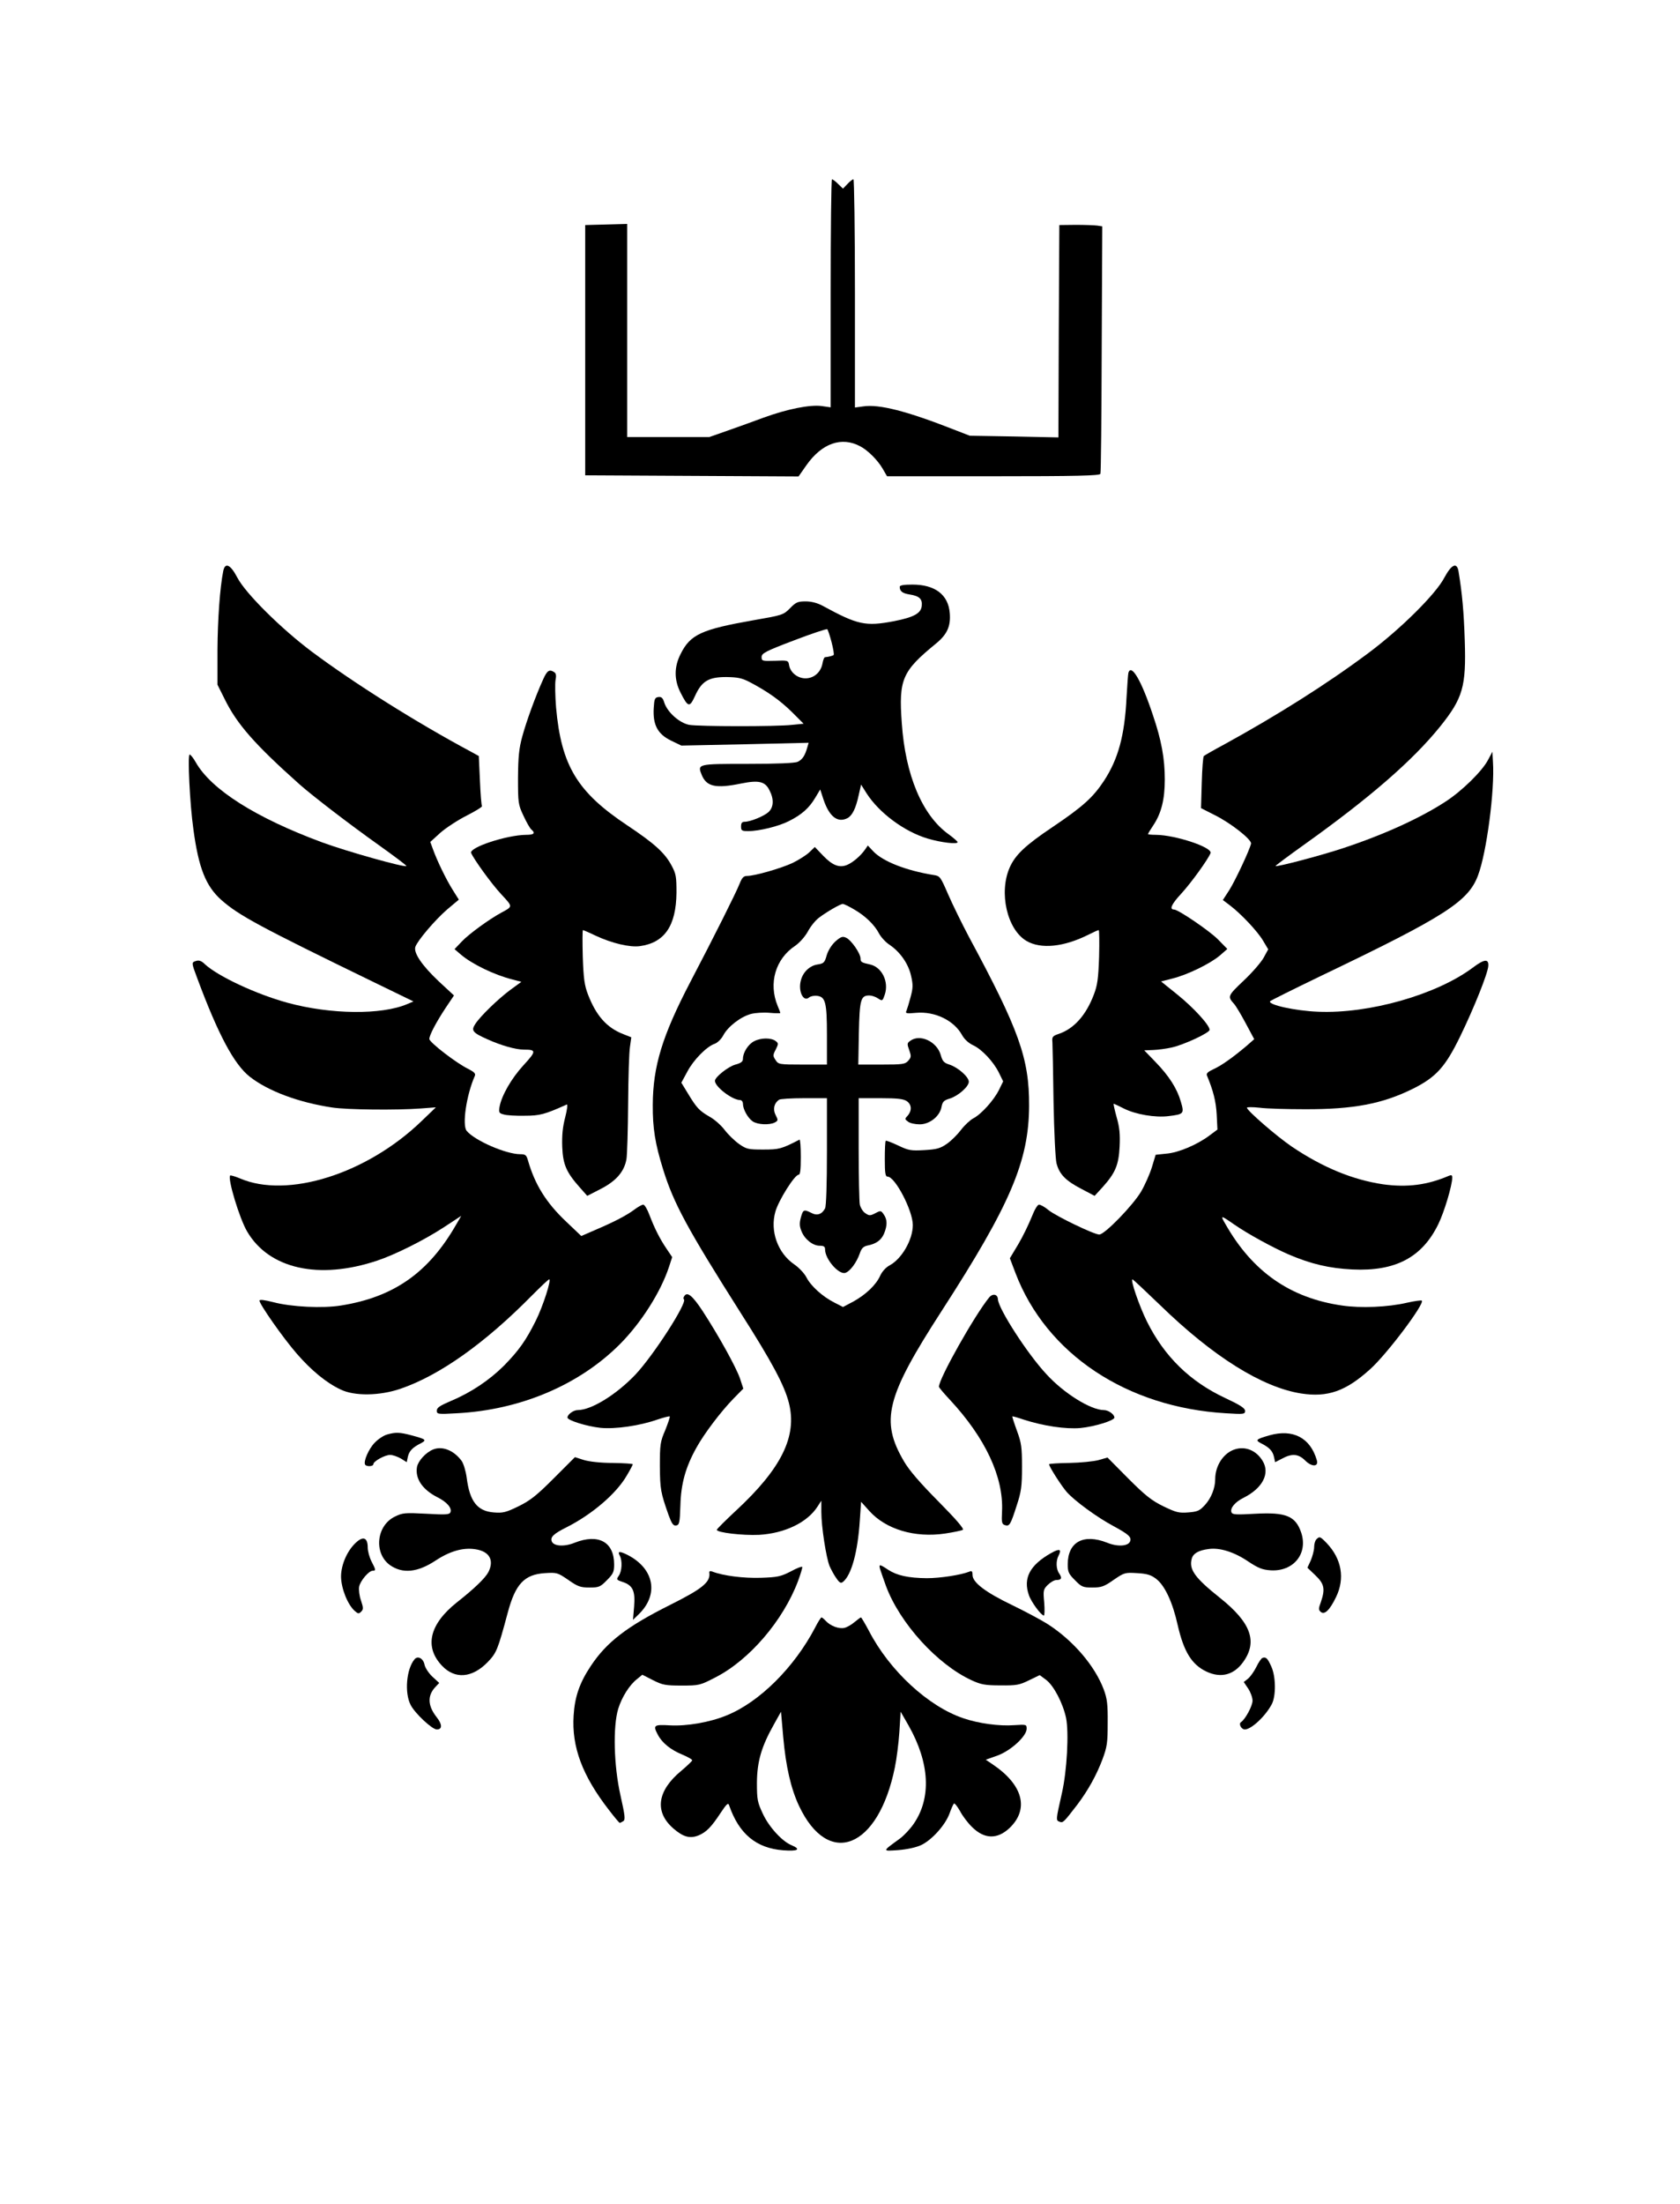 <?xml version="1.0" standalone="no"?>
<!DOCTYPE svg PUBLIC "-//W3C//DTD SVG 20010904//EN"
 "http://www.w3.org/TR/2001/REC-SVG-20010904/DTD/svg10.dtd">
<svg version="1.0" xmlns="http://www.w3.org/2000/svg"
 width="900pt" height="1180pt" viewBox="0 0 900 1180"
 preserveAspectRatio="xMidYMid meet">

<g transform="translate(0,1180) scale(0.1,-0.1)"
fill="#000000" stroke="none">
<path d="M4450 10230 l0 -611 -49 7 c-63 8 -183 -16 -310 -62 -53 -20 -140
-51 -194 -70 l-97 -34 -220 0 -220 0 0 570 0 571 -112 -3 -113 -3 0 -670 0
-670 572 -3 571 -3 42 60 c83 118 189 155 289 101 40 -21 92 -73 118 -117 l25
-43 569 0 c447 0 571 3 574 13 3 6 6 308 7 669 l3 656 -26 4 c-15 2 -67 4
-115 4 l-89 -1 -3 -568 -2 -569 -238 5 -237 4 -85 33 c-252 99 -401 137 -486
124 l-44 -6 0 611 c0 336 -4 611 -8 611 -5 0 -19 -11 -32 -25 l-24 -25 -26 25
c-14 14 -29 25 -33 25 -4 0 -7 -275 -7 -610z"/>
<path d="M1196 8743 c-18 -90 -30 -262 -31 -423 l0 -186 38 -76 c66 -135 162
-244 402 -458 69 -61 264 -211 423 -324 84 -60 151 -110 149 -113 -9 -9 -322
79 -452 127 -354 131 -593 282 -676 428 -13 23 -28 42 -33 42 -12 0 1 -267 20
-400 28 -209 67 -305 150 -379 94 -83 208 -144 819 -441 l210 -102 -33 -14
c-138 -59 -411 -56 -642 7 -168 46 -371 141 -442 206 -18 18 -32 23 -47 18
-26 -8 -26 -8 5 -91 113 -304 198 -463 282 -529 98 -77 262 -138 442 -165 80
-12 344 -15 475 -5 l80 6 -76 -73 c-293 -283 -719 -418 -975 -307 -26 11 -49
17 -51 15 -15 -15 50 -231 91 -300 117 -200 384 -260 696 -156 94 31 251 109
358 179 l93 61 -28 -48 c-147 -256 -333 -387 -616 -432 -98 -16 -266 -8 -364
18 -47 12 -73 15 -73 8 0 -19 126 -199 199 -283 78 -90 159 -157 236 -193 74
-36 209 -34 320 4 211 72 454 245 705 500 47 47 88 86 92 86 13 0 -33 -144
-72 -222 -53 -106 -90 -158 -169 -239 -78 -78 -176 -144 -283 -189 -61 -26
-78 -37 -78 -53 0 -19 5 -20 108 -14 341 18 656 152 874 371 114 115 218 279
262 413 l17 52 -29 43 c-37 54 -66 112 -93 183 -11 30 -26 55 -33 55 -7 0 -28
-12 -47 -26 -41 -31 -108 -66 -209 -109 l-76 -33 -81 77 c-107 101 -168 199
-205 329 -8 27 -13 32 -41 32 -76 0 -244 73 -287 125 -25 30 -2 191 44 295 5
12 -5 21 -36 37 -61 29 -208 142 -208 160 0 20 35 87 87 166 l45 67 -82 76
c-90 85 -135 152 -125 184 11 33 105 144 171 201 l62 52 -32 51 c-35 55 -85
158 -107 220 l-14 38 55 50 c30 26 94 68 142 92 47 24 84 47 80 50 -3 4 -8 65
-11 137 l-6 131 -40 22 c-297 159 -630 369 -855 537 -164 123 -355 312 -399
397 -36 69 -65 83 -75 35z"/>
<path d="M7738 8708 c-45 -88 -236 -277 -408 -405 -221 -165 -486 -332 -770
-488 -58 -31 -108 -60 -111 -63 -4 -4 -9 -68 -11 -143 l-4 -136 71 -36 c86
-42 201 -132 197 -154 -7 -33 -84 -197 -116 -248 l-35 -54 37 -28 c61 -46 149
-140 178 -189 l28 -47 -24 -44 c-13 -24 -61 -80 -107 -123 -86 -82 -88 -85
-52 -125 10 -11 38 -58 63 -105 l45 -84 -41 -36 c-71 -60 -135 -106 -178 -125
-30 -14 -39 -23 -34 -34 34 -82 48 -138 52 -208 l4 -81 -43 -32 c-67 -50 -167
-92 -231 -97 l-57 -6 -20 -66 c-11 -36 -37 -95 -58 -131 -43 -73 -195 -230
-224 -230 -28 0 -229 97 -271 130 -20 17 -43 30 -52 30 -8 0 -24 -27 -40 -68
-15 -37 -46 -102 -71 -144 l-45 -75 30 -79 c165 -433 596 -720 1128 -751 96
-6 102 -5 102 13 0 14 -26 31 -105 68 -189 88 -327 222 -421 411 -41 83 -90
225 -77 225 3 0 70 -63 149 -139 284 -276 546 -439 754 -472 143 -22 239 12
369 129 91 81 294 352 278 368 -3 3 -39 -2 -79 -11 -102 -24 -249 -30 -349
-15 -277 40 -479 181 -623 434 -30 51 -28 51 44 1 75 -52 207 -124 292 -161
121 -52 220 -75 343 -81 230 -11 373 64 460 242 32 65 74 206 75 249 0 14 -4
16 -17 11 -116 -50 -224 -64 -354 -46 -162 24 -323 90 -489 202 -81 55 -240
193 -240 208 0 4 30 4 68 0 37 -5 146 -8 242 -8 261 -1 417 29 580 110 124 62
173 117 252 279 74 152 149 339 151 378 3 40 -22 37 -83 -9 -194 -145 -556
-248 -830 -236 -122 5 -267 37 -256 56 3 4 126 65 273 136 664 318 789 398
841 538 46 121 90 456 80 607 l-3 55 -24 -45 c-32 -60 -139 -165 -227 -222
-135 -88 -330 -177 -548 -249 -117 -39 -356 -102 -363 -96 -1 2 66 52 150 112
355 253 585 453 732 635 122 152 140 214 132 460 -5 154 -14 253 -33 368 -8
54 -37 42 -76 -30z"/>
<path d="M4820 8658 c0 -24 15 -35 53 -41 52 -8 69 -24 65 -61 -4 -40 -42 -61
-149 -82 -153 -29 -194 -20 -383 83 -26 14 -59 23 -89 23 -43 0 -53 -4 -85
-37 -36 -36 -41 -37 -196 -64 -278 -49 -338 -76 -390 -181 -35 -69 -35 -137
-1 -205 41 -81 49 -83 78 -20 36 80 73 102 167 102 62 -1 84 -5 128 -28 95
-50 161 -97 225 -160 l62 -62 -60 -6 c-89 -10 -503 -9 -553 0 -52 10 -116 67
-133 118 -8 27 -16 33 -32 31 -19 -3 -22 -10 -25 -60 -5 -89 21 -138 92 -173
l56 -27 341 7 341 8 -7 -24 c-12 -44 -27 -67 -52 -78 -15 -7 -111 -11 -269
-11 -269 0 -269 0 -244 -61 26 -61 75 -72 211 -44 94 19 128 11 151 -36 25
-48 23 -91 -5 -117 -24 -22 -97 -52 -128 -52 -14 0 -19 -7 -19 -25 0 -22 4
-25 38 -25 59 0 165 26 219 54 68 34 108 70 140 124 l27 45 18 -55 c31 -91 76
-126 129 -98 25 14 44 52 59 122 l13 57 29 -46 c67 -105 203 -206 328 -243 71
-21 160 -32 160 -19 0 4 -22 23 -48 42 -141 101 -232 316 -251 596 -17 234 2
277 183 425 60 49 80 93 74 164 -8 98 -79 152 -200 152 -48 0 -68 -4 -68 -12z
m-365 -297 c9 -35 14 -65 11 -68 -4 -4 -26 -10 -47 -12 -4 -1 -10 -16 -13 -34
-9 -47 -46 -79 -91 -79 -43 0 -82 32 -88 72 -4 24 -7 25 -76 22 -68 -2 -71 -1
-71 20 0 20 20 31 173 89 94 36 175 63 179 60 3 -3 14 -35 23 -70z"/>
<path d="M2910 8163 c-41 -90 -90 -225 -112 -306 -18 -66 -22 -109 -23 -222 0
-133 1 -143 29 -202 16 -35 35 -68 42 -74 24 -20 15 -29 -28 -29 -103 -1 -305
-67 -294 -97 13 -32 110 -167 163 -223 61 -66 61 -63 -2 -97 -63 -34 -172
-113 -210 -153 l-40 -42 35 -30 c59 -50 178 -108 274 -132 l49 -13 -59 -43
c-66 -49 -161 -141 -188 -183 -23 -35 -15 -46 66 -82 73 -33 151 -55 195 -55
67 0 67 -8 -3 -84 -65 -71 -117 -162 -128 -223 -5 -29 -2 -34 22 -40 15 -5 65
-8 112 -7 82 0 108 7 226 60 6 3 3 -24 -8 -68 -14 -53 -18 -97 -16 -159 4 -95
22 -136 95 -218 l39 -44 72 37 c82 42 126 92 138 159 4 23 8 157 9 297 1 140
5 278 10 306 l7 50 -43 17 c-88 34 -145 98 -189 212 -19 49 -24 86 -28 203 -2
78 -2 142 1 142 2 0 33 -13 68 -30 88 -41 183 -63 236 -56 133 18 195 108 197
286 0 84 -2 101 -26 145 -36 68 -91 118 -238 216 -268 178 -353 320 -381 630
-5 62 -6 128 -3 147 5 24 3 37 -7 43 -26 17 -38 9 -59 -38z"/>
<path d="M6045 8198 c-2 -7 -6 -67 -10 -133 -10 -204 -45 -330 -121 -446 -58
-88 -113 -138 -275 -247 -146 -98 -200 -149 -230 -217 -59 -134 -14 -332 90
-393 77 -45 200 -33 333 34 26 13 50 24 54 24 3 0 4 -64 2 -142 -4 -118 -9
-154 -28 -203 -42 -111 -106 -182 -186 -210 -36 -12 -39 -16 -36 -47 1 -18 4
-162 6 -320 3 -159 10 -305 16 -327 15 -58 49 -93 132 -136 l72 -38 44 48 c67
75 85 117 90 216 3 65 0 102 -16 157 -11 40 -18 72 -16 72 3 0 27 -11 54 -25
63 -32 169 -50 240 -41 82 10 85 13 66 77 -20 70 -63 138 -137 214 l-59 61 48
2 c26 1 70 7 97 13 66 14 205 79 205 95 0 25 -86 119 -173 189 l-87 70 62 16
c80 20 201 79 253 123 l40 35 -50 51 c-44 45 -213 160 -235 160 -27 0 -15 28
38 85 55 60 144 184 157 217 12 31 -188 97 -292 98 -24 0 -43 2 -43 4 0 3 13
24 29 48 42 63 61 137 61 244 0 113 -18 211 -64 346 -61 184 -115 276 -131
226z"/>
<path d="M4335 7236 c-16 -15 -57 -41 -90 -57 -63 -29 -202 -69 -243 -69 -18
0 -27 -9 -40 -42 -19 -48 -135 -280 -265 -528 -149 -286 -199 -449 -200 -655
-1 -126 13 -210 55 -345 56 -182 131 -320 413 -765 171 -268 237 -392 261
-486 46 -179 -40 -352 -284 -578 -56 -52 -102 -98 -102 -102 0 -15 139 -31
226 -27 138 8 259 66 314 152 l20 31 0 -60 c0 -80 26 -245 44 -290 9 -20 25
-50 37 -66 17 -25 24 -28 36 -18 45 38 78 160 89 326 l7 102 44 -49 c89 -99
244 -145 406 -121 46 7 89 16 95 20 8 5 -37 57 -131 152 -98 99 -156 166 -184
214 -128 218 -97 344 201 805 369 571 468 803 469 1100 1 253 -54 406 -323
905 -38 72 -88 174 -111 227 -41 94 -43 98 -78 103 -148 24 -272 73 -323 127
l-29 31 -15 -22 c-24 -34 -65 -69 -96 -82 -41 -17 -78 -3 -128 49 l-45 47 -30
-29z m240 -305 c61 -35 110 -83 134 -129 10 -19 35 -47 57 -61 57 -39 101
-102 115 -167 11 -48 10 -65 -3 -113 -8 -31 -18 -63 -22 -73 -7 -14 -1 -16 52
-11 101 9 204 -41 247 -121 12 -21 34 -41 57 -52 47 -21 111 -89 140 -149 l22
-45 -22 -45 c-27 -55 -95 -131 -138 -153 -17 -9 -47 -37 -66 -62 -18 -24 -52
-58 -75 -74 -36 -25 -54 -30 -121 -34 -72 -4 -85 -2 -141 25 -34 16 -63 27
-66 25 -3 -3 -5 -47 -5 -99 0 -75 3 -93 15 -93 40 0 135 -182 135 -259 0 -79
-59 -181 -124 -216 -21 -11 -41 -34 -51 -56 -22 -49 -77 -101 -144 -138 l-55
-29 -45 23 c-64 32 -128 90 -151 136 -11 21 -40 52 -65 69 -89 61 -131 179
-101 283 17 60 103 197 124 197 9 0 12 26 12 96 0 53 -3 94 -7 92 -97 -50
-109 -53 -195 -53 -80 0 -89 2 -129 30 -24 17 -59 51 -77 75 -19 25 -55 57
-81 71 -55 32 -69 47 -115 123 l-36 59 32 59 c33 63 103 134 146 149 15 5 36
25 47 46 25 47 93 99 148 114 23 6 68 9 100 6 31 -3 57 -3 57 -1 0 3 -6 20
-14 38 -50 121 -12 252 94 322 23 16 51 47 67 75 14 27 41 61 60 75 42 32 115
74 128 74 6 0 33 -13 60 -29z"/>
<path d="M4476 6760 c-20 -18 -39 -48 -47 -74 -11 -40 -16 -45 -49 -50 -41 -6
-77 -39 -89 -83 -17 -58 12 -120 43 -94 8 7 27 11 43 9 45 -5 53 -35 53 -210
l0 -158 -130 0 c-126 0 -130 1 -145 24 -15 22 -15 27 1 57 15 31 15 33 -2 46
-24 17 -78 17 -114 -2 -32 -16 -60 -61 -60 -94 0 -15 -10 -23 -40 -31 -38 -10
-110 -67 -110 -87 0 -32 93 -103 135 -103 8 0 15 -9 15 -20 0 -29 26 -76 52
-94 26 -18 90 -21 119 -6 18 10 18 13 4 40 -16 31 -8 64 19 82 6 4 66 8 134 8
l122 0 0 -286 c0 -175 -4 -293 -10 -304 -17 -32 -43 -41 -74 -24 -40 20 -44
18 -56 -26 -8 -30 -7 -47 4 -73 17 -43 61 -77 97 -77 23 0 29 -5 29 -20 0 -52
74 -137 109 -125 25 8 60 55 77 104 9 27 19 37 41 42 47 9 74 29 89 64 18 44
18 75 -2 103 -14 21 -17 21 -45 6 -27 -14 -33 -14 -53 0 -13 8 -26 29 -30 47
-3 17 -6 152 -6 300 l0 269 118 0 c90 0 123 -4 140 -16 26 -18 28 -50 5 -77
-17 -18 -17 -19 2 -33 10 -8 38 -14 62 -14 53 0 108 43 117 94 5 27 13 35 44
44 45 14 102 64 102 90 0 26 -58 77 -104 92 -29 9 -37 18 -46 50 -20 73 -111
116 -164 77 -17 -12 -17 -17 -5 -50 11 -32 11 -38 -6 -57 -16 -18 -30 -20
-143 -20 l-124 0 3 168 c4 181 10 202 56 202 13 0 34 -7 47 -16 23 -15 24 -14
36 21 23 69 -16 147 -79 161 -46 10 -51 13 -51 32 0 27 -50 99 -77 111 -19 9
-28 6 -57 -19z"/>
<path d="M3665 4859 c-4 -6 -5 -13 -1 -16 18 -19 -163 -300 -260 -403 -102
-107 -236 -190 -309 -190 -23 0 -55 -23 -55 -40 0 -15 103 -47 176 -55 80 -8
212 11 308 45 33 11 61 18 64 16 2 -3 -9 -35 -24 -73 -27 -62 -29 -78 -29
-193 1 -124 4 -141 47 -263 17 -46 25 -57 40 -55 17 3 20 13 23 108 3 116 28
205 86 309 42 76 131 193 197 261 l54 55 -18 55 c-21 60 -113 227 -201 362
-55 83 -82 104 -98 77z"/>
<path d="M5299 4853 c-77 -94 -269 -434 -269 -478 0 -4 26 -35 58 -69 190
-204 289 -414 280 -599 -3 -59 -1 -68 16 -73 24 -8 30 3 63 106 24 73 28 102
28 205 0 106 -3 129 -27 194 -15 41 -26 76 -25 77 1 2 29 -6 61 -17 105 -34
225 -52 304 -45 74 7 182 40 182 56 0 17 -32 40 -56 40 -70 0 -214 89 -308
192 -102 109 -257 350 -260 401 -1 28 -28 33 -47 10z"/>
<path d="M2073 4119 c-18 -5 -48 -25 -66 -44 -32 -33 -61 -100 -51 -117 7 -12
44 -10 44 2 0 16 62 50 90 50 14 0 39 -9 57 -19 l32 -20 6 29 c7 31 25 50 69
72 34 18 28 22 -50 43 -65 17 -85 17 -131 4z"/>
<path d="M6801 4115 c-73 -21 -78 -26 -45 -43 44 -22 62 -41 69 -73 l6 -28 37
19 c53 29 88 26 124 -10 36 -36 74 -34 62 3 -35 119 -127 167 -253 132z"/>
<path d="M2320 4039 c-39 -16 -79 -60 -86 -93 -11 -62 28 -121 108 -162 52
-26 80 -58 71 -81 -5 -13 -25 -14 -129 -8 -114 6 -127 5 -168 -15 -100 -48
-115 -196 -27 -260 67 -47 147 -40 244 24 77 51 148 71 213 61 76 -11 103 -59
70 -123 -17 -32 -75 -88 -169 -162 -147 -117 -175 -238 -79 -339 69 -73 161
-66 244 19 48 50 54 64 108 265 41 154 89 205 199 212 64 4 68 3 125 -36 51
-36 66 -41 114 -41 50 0 58 3 93 39 34 34 39 44 39 85 0 120 -84 166 -211 116
-56 -23 -113 -19 -123 7 -9 23 10 41 78 75 139 70 269 182 324 278 18 30 32
57 32 60 0 3 -48 6 -107 7 -65 0 -127 7 -156 16 l-47 15 -113 -113 c-92 -92
-126 -119 -189 -150 -68 -33 -84 -37 -133 -33 -88 7 -129 59 -145 187 -5 36
-17 75 -27 89 -42 57 -104 81 -153 61z"/>
<path d="M6616 4040 c-61 -19 -106 -87 -106 -160 0 -48 -22 -102 -54 -137 -29
-32 -40 -37 -90 -41 -51 -4 -65 0 -134 33 -63 31 -97 58 -188 149 l-111 112
-49 -14 c-27 -7 -97 -14 -156 -15 -60 -1 -108 -4 -108 -7 0 -13 67 -117 95
-149 43 -48 162 -135 248 -181 83 -45 100 -60 91 -83 -10 -26 -67 -30 -123 -7
-127 50 -211 4 -211 -116 0 -41 5 -51 39 -85 35 -36 43 -39 93 -39 48 0 63 5
114 41 57 39 61 40 126 36 54 -3 75 -10 102 -31 46 -35 88 -125 115 -247 33
-144 76 -213 156 -250 76 -35 145 -17 194 51 80 110 43 212 -124 345 -133 106
-166 151 -151 208 7 29 36 46 90 53 60 9 139 -16 215 -68 52 -34 73 -43 119
-46 121 -7 200 89 163 201 -30 90 -82 111 -246 102 -104 -6 -123 -5 -128 8 -8
22 19 55 66 78 101 51 142 130 101 197 -33 55 -91 80 -148 62z"/>
<path d="M1913 3546 c-50 -42 -86 -121 -86 -188 1 -63 35 -149 73 -183 18 -16
22 -17 35 -4 12 12 12 20 -1 59 -9 25 -13 58 -10 75 7 32 52 85 73 85 17 0 17
4 -7 50 -11 22 -20 55 -20 73 0 51 -21 63 -57 33z"/>
<path d="M7052 3558 c-7 -7 -12 -26 -12 -42 0 -17 -9 -49 -18 -71 l-18 -39 43
-41 c48 -46 53 -73 29 -143 -13 -35 -13 -42 0 -53 20 -16 47 9 81 79 49 100
31 205 -50 290 -35 36 -38 37 -55 20z"/>
<path d="M5630 3484 c-113 -64 -150 -134 -118 -225 12 -36 66 -109 80 -109 4
0 5 31 2 69 -6 65 -5 71 19 95 14 14 35 26 45 26 28 0 33 10 17 34 -18 24 -19
69 -4 97 18 35 5 39 -41 13z"/>
<path d="M3320 3471 c15 -28 12 -83 -5 -108 -14 -20 -13 -22 20 -33 55 -18 69
-48 62 -132 l-6 -71 29 28 c111 106 86 245 -57 319 -44 22 -56 21 -43 -3z"/>
<path d="M4236 3386 c-53 -27 -70 -31 -160 -34 -93 -3 -202 11 -259 33 -13 5
-18 3 -17 -6 7 -50 -38 -86 -210 -172 -232 -116 -340 -199 -425 -327 -60 -90
-86 -165 -92 -265 -11 -169 47 -323 189 -506 29 -38 55 -69 58 -69 3 0 11 4
19 9 12 8 9 30 -15 138 -36 159 -41 369 -12 464 20 64 61 128 101 159 l28 23
57 -29 c51 -26 67 -29 153 -29 94 0 99 1 180 43 182 92 364 304 444 516 14 38
24 72 23 76 -2 4 -30 -6 -62 -24z"/>
<path d="M4715 3398 c4 -13 18 -53 31 -89 74 -200 276 -422 460 -506 50 -23
73 -27 154 -27 85 -1 101 2 152 27 l58 28 35 -26 c41 -32 89 -124 106 -203 16
-79 5 -283 -22 -402 -33 -147 -33 -146 -13 -154 19 -7 21 -5 95 91 58 77 103
158 135 243 25 67 28 89 28 195 1 100 -3 130 -21 179 -48 127 -162 260 -297
348 -34 22 -120 68 -192 103 -144 69 -214 122 -214 162 0 20 -4 24 -17 18 -46
-18 -156 -35 -228 -35 -99 1 -159 14 -207 45 -46 31 -51 31 -43 3z"/>
<path d="M4367 3086 c-112 -214 -299 -400 -475 -471 -90 -37 -213 -58 -303
-53 -86 5 -92 1 -65 -50 23 -44 69 -81 130 -106 31 -13 56 -27 54 -32 -2 -5
-28 -30 -59 -56 -128 -106 -144 -218 -43 -307 54 -47 90 -57 137 -38 42 18 68
45 118 121 32 48 40 55 45 40 53 -154 146 -230 290 -241 79 -6 97 5 45 27 -50
20 -121 97 -154 168 -29 62 -32 75 -32 167 1 114 24 193 91 312 l38 68 12
-137 c14 -157 41 -274 84 -366 158 -337 426 -230 514 205 9 43 20 128 24 188
l7 110 43 -75 c113 -200 122 -387 27 -525 -19 -28 -53 -64 -75 -80 -95 -69
-95 -67 -8 -61 48 4 95 14 123 27 57 27 128 106 151 167 9 26 20 50 24 55 4 4
18 -14 33 -40 14 -27 43 -65 65 -86 66 -65 135 -66 200 -5 107 102 72 232 -90
341 l-37 25 62 22 c72 26 157 104 157 144 0 23 -2 23 -67 19 -79 -6 -191 9
-272 37 -188 63 -396 255 -506 468 -21 39 -40 72 -43 72 -2 0 -17 -11 -34 -25
-16 -14 -41 -28 -54 -31 -29 -7 -75 10 -100 37 -9 10 -20 19 -23 19 -3 0 -19
-24 -34 -54z"/>
<path d="M2221 2916 c-44 -52 -55 -180 -21 -245 23 -45 115 -131 140 -131 30
0 30 27 -1 66 -48 61 -50 115 -7 161 l21 22 -37 34 c-20 19 -39 48 -42 65 -7
33 -36 48 -53 28z"/>
<path d="M6763 2923 c-6 -2 -21 -24 -33 -49 -12 -24 -32 -52 -44 -62 l-23 -18
23 -34 c13 -19 24 -49 24 -66 0 -28 -39 -100 -62 -115 -14 -9 2 -39 21 -39 36
1 112 73 145 137 22 44 21 146 -3 199 -20 45 -29 54 -48 47z"/>
</g>
</svg>

